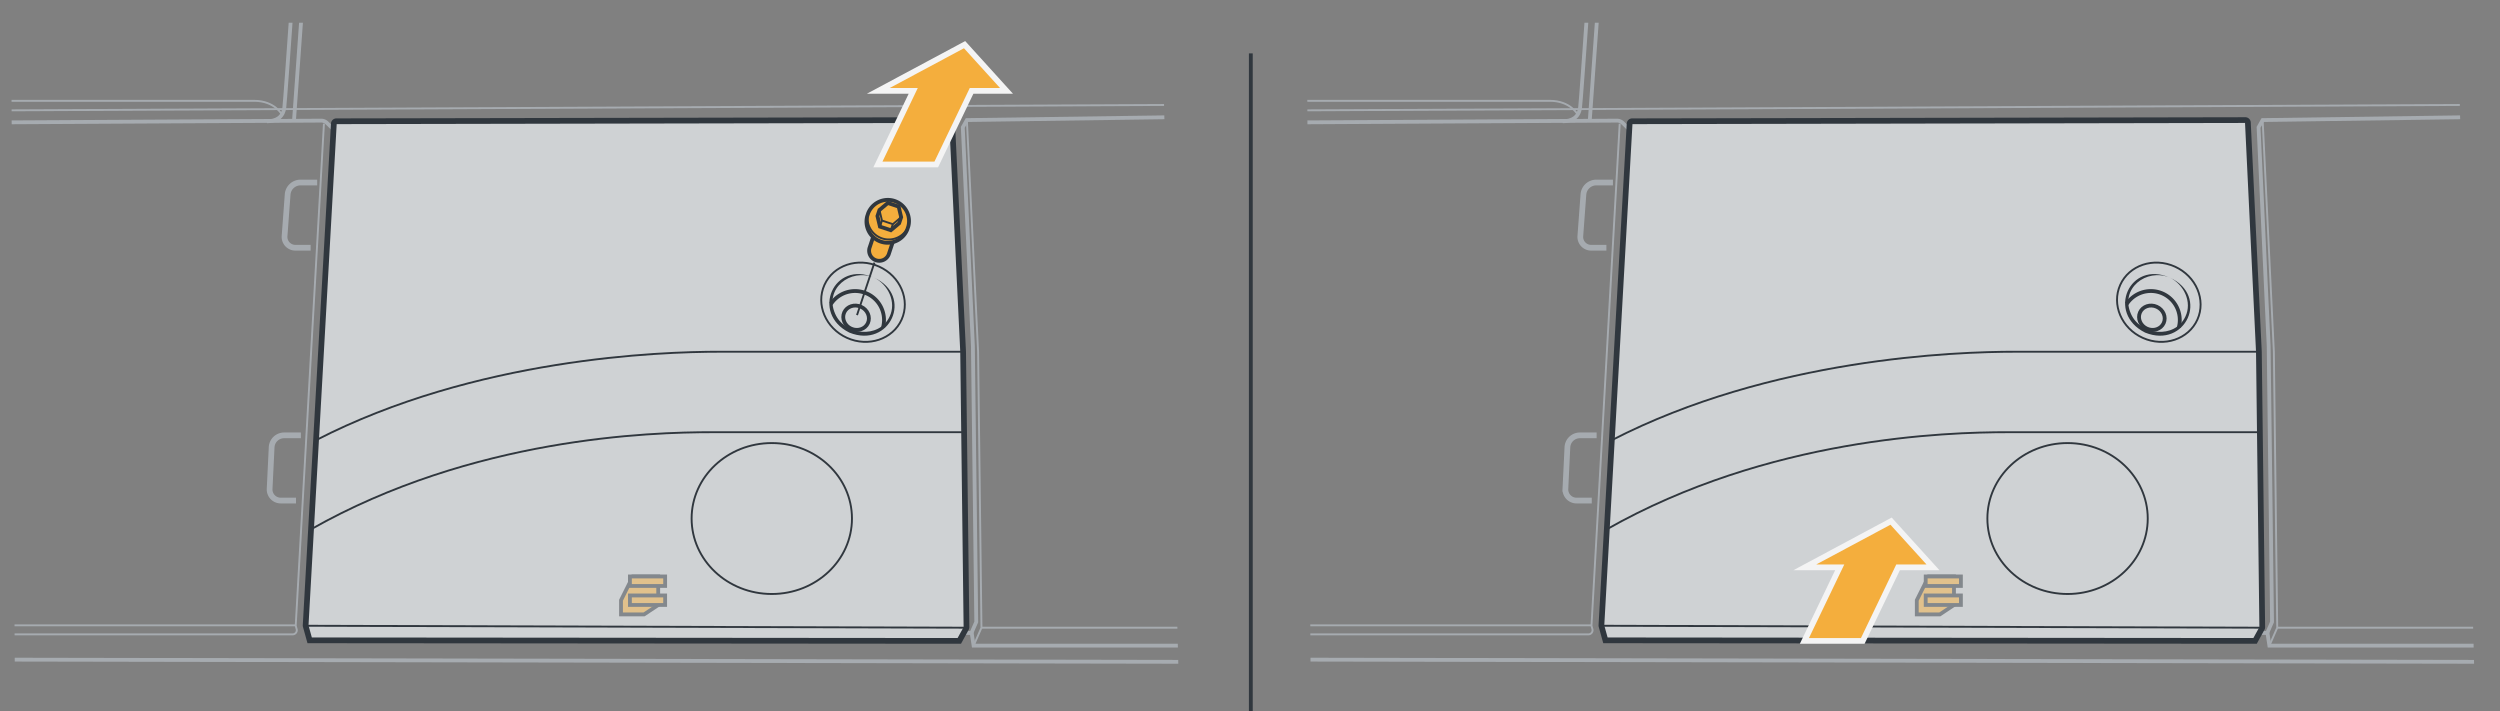 <svg xmlns="http://www.w3.org/2000/svg" xmlns:xlink="http://www.w3.org/1999/xlink" width="654" height="186" viewBox="0 0 654 186"><rect x="0" y="0" width="654" height="186" fill="#808080" stroke="none"/><defs><clipPath id="fd114f7d-2565-4e03-8184-08fb9eff4a8e"><polygon points="308.557 185.906 3.928 185.906 2.901 5.953 303.964 5.953 308.557 185.906" style="fill:none"/></clipPath><clipPath id="a0cdae6c-33e0-404d-9c19-7bb7cb77d0a1"><polygon points="647.53 185.906 342.901 185.906 341.874 5.953 642.938 5.953 647.53 185.906" style="fill:none"/></clipPath></defs><g id="b70a54b0-8cec-46a2-b86b-2751c8b65287" data-name="annotations"><g style="clip-path:url(#fd114f7d-2565-4e03-8184-08fb9eff4a8e)"><line x1="366.01" y1="173.241" x2="-4.715" y2="172.547" style="fill:none;stroke:#a6abb0;stroke-miterlimit:10"/><polyline points="253.924 166.055 255.391 162.702 254.51 90.508 251.868 33.311 252.934 31.409 431.088 28.915" style="fill:none;stroke:#a6abb0;stroke-miterlimit:10"/><polyline points="252.236 165.574 254.194 165.574 254.696 168.902 430.97 168.902" style="fill:none;stroke:#a6abb0;stroke-miterlimit:10"/><polyline points="252.934 31.409 255.87 92.012 256.75 164.206 254.696 168.902" style="fill:none;stroke:#a6abb0;stroke-miterlimit:10;stroke-width:0.5px"/><line x1="256.75" y1="164.206" x2="430.358" y2="164.206" style="fill:none;stroke:#a6abb0;stroke-miterlimit:10;stroke-width:0.5px"/><path d="M422.75,173.158c-.165,7.54-.494,10.023-5.838,14.299s-14.718,10.525-18.994,16.116-5.756,7.236-8.222,8.88-18.912,10.525-28.121,12.498" style="fill:none;stroke:#a6abb0;stroke-miterlimit:10"/><path d="M425.187,173.231c-.164,7.54-.494,10.787-5.838,15.062s-14.718,10.525-18.994,16.116-5.756,7.236-8.222,8.88-18.912,10.525-28.121,12.498" style="fill:none;stroke:#a6abb0;stroke-miterlimit:10;stroke-width:0.5px"/><path d="M84.74,32.355l-7.377,131.231a.672.672,0,0,0,.024.218l.214.769a1.087,1.087,0,0,1-1.047,1.378H.215" style="fill:none;stroke:#a6abb0;stroke-miterlimit:10;stroke-width:0.5px"/><path d="M87.25,33.843,85.537,32.172a2.174,2.174,0,0,0-1.544-.617L-1.05,32.027" style="fill:none;stroke:#a6abb0;stroke-miterlimit:10"/><path d="M69.841,31.726c2.35,0,4.2-.988,4.536-3.59S78.07-23.495,78.07-23.495" style="fill:none;stroke:#a6abb0;stroke-miterlimit:10"/><path d="M73.742,29.976s-1.857-3.603-7.285-3.603H-9.951" style="fill:none;stroke:#a6abb0;stroke-miterlimit:10;stroke-width:0.5px"/><line x1="80.505" y1="-18.681" x2="76.895" y2="31.726" style="fill:none;stroke:#a6abb0;stroke-miterlimit:10"/><line x1="-8.899" y1="28.921" x2="325.71" y2="27.355" style="fill:none;stroke:#a6abb0;stroke-miterlimit:10;stroke-width:0.5px"/><path d="M81.005,167.511h0l-1.025-3.707a.669.669,0,0,1-.024-.218l7.377-131.231a.671.671,0,0,1,.663-.633l160.4-.308a.67.67,0,0,1,.674.613l2.88,59.96c.001.016.002.033.002.049l.878,72.025a.671.671,0,0,1-.056.277l-1.821,3.321Z" style="fill:#cfd2d4;stroke:#30373e;stroke-miterlimit:10;stroke-width:1.5px"/><ellipse cx="225.769" cy="79.063" rx="10.224" ry="11.068" transform="translate(61.128 252.603) rotate(-65.807)" style="fill:none;stroke:#30373e;stroke-miterlimit:10;stroke-width:0.5px"/><path d="M228.66,72.628c10.478,4.782,4.133,18.665-6.462,14.383-10.243-5.078-4.069-19.044,6.462-14.383-6.195-2.569-13.111,2.914-10.188,9.448,2.46,5.675,11.473,6.655,14.248.745,1.847-3.767-.395-8.416-4.061-10.194Z" style="fill:#30373e"/><path d="M231.006,85.635a7.568,7.568,0,0,0-13.627-6.111" style="fill:none;stroke:#30373e;stroke-miterlimit:10"/><ellipse cx="223.948" cy="83.115" rx="3.14" ry="3.399" transform="translate(56.358 253.334) rotate(-65.807)" style="fill:none;stroke:#30373e;stroke-miterlimit:10"/><path d="M251.954,92.012H188.137c-15.3,0-63.714,1.612-105.554,23.183" style="fill:none;stroke:#30373e;stroke-miterlimit:10;stroke-width:0.5px"/><path d="M252.211,113.062H186.198c-15.946,0-62.511,1.367-104.952,25.465" style="fill:none;stroke:#30373e;stroke-miterlimit:10;stroke-width:0.5px"/><line x1="252.834" y1="164.206" x2="79.951" y2="163.697" style="fill:none;stroke:#30373e;stroke-miterlimit:10;stroke-width:0.5px"/><ellipse cx="201.9" cy="135.647" rx="20.974" ry="19.74" style="fill:none;stroke:#30373e;stroke-miterlimit:10;stroke-width:0.5px"/><line x1="77.363" y1="163.587" x2="-3.668" y2="163.587" style="fill:none;stroke:#a6abb0;stroke-miterlimit:10;stroke-width:0.5px"/><g style="opacity:0.48"><polygon points="172.187 158.264 168.488 160.726 162.459 160.726 162.459 157.02 165.554 150.802 172.187 150.802 172.187 158.264" style="fill:#f4ae3d;stroke:#30373e;stroke-miterlimit:10"/><rect x="164.789" y="155.776" width="9.211" height="2.487" transform="translate(338.789 314.04) rotate(-180)" style="fill:#f4ae3d;stroke:#30373e;stroke-miterlimit:10"/><rect x="164.789" y="150.802" width="9.211" height="2.487" transform="translate(338.789 304.091) rotate(-180)" style="fill:#f4ae3d;stroke:#30373e;stroke-miterlimit:10"/></g><path d="M227.447,64.911a2.654,2.654,0,0,0,5.026,1.669l2.565-7.724a2.654,2.654,0,0,0-5.026-1.669Z" style="fill:#f4ae3d;stroke:#30373e;stroke-miterlimit:10"/><line x1="224.193" y1="82.435" x2="228.754" y2="68.7" style="fill:#f4ae3d;stroke:#30373e;stroke-miterlimit:10;stroke-width:0.5px"/><path d="M237.336,60.069a5.539,5.539,0,0,1-10.49-3.483l.287-.865a5.539,5.539,0,0,1,10.489,3.483Z" style="fill:#f4ae3d;stroke:#30373e;stroke-miterlimit:10"/><path d="M227.134,55.721a5.539,5.539,0,0,0,10.489,3.483" style="fill:none;stroke:#30373e;stroke-miterlimit:10;stroke-width:0.5px"/><polygon points="230.069 54.931 232.25 53.106 235.088 54.048 235.744 56.815 235.216 58.405 233.035 60.23 230.197 59.287 229.541 56.52 230.069 54.931" style="fill:none;stroke:#30373e;stroke-miterlimit:10"/><polyline points="235.744 56.815 233.563 58.64 230.725 57.698 230.069 54.931" style="fill:none;stroke:#30373e;stroke-miterlimit:10;stroke-width:0.5px"/><line x1="233.563" y1="58.64" x2="233.035" y2="60.23" style="fill:none;stroke:#30373e;stroke-miterlimit:10;stroke-width:0.5px"/><line x1="230.197" y1="59.287" x2="230.725" y2="57.698" style="fill:none;stroke:#30373e;stroke-miterlimit:10;stroke-width:0.5px"/><polygon points="244.924 43.027 254.169 23.764 263.294 23.764 252.334 11.683 229.777 23.764 238.903 23.764 229.658 43.027 244.924 43.027" style="fill:#f4ae3d;stroke:#f4f4f4;stroke-miterlimit:10;stroke-width:1.5px"/></g><line x1="327.215" y1="13.963" x2="327.215" y2="190.189" style="fill:none;stroke:#30373e;stroke-miterlimit:10"/><path d="M82.974,47.748H78.568a3.381,3.381,0,0,0-3.317,3.089l-.805,10.88a2.829,2.829,0,0,0,2.86,3.089h3.958" style="fill:none;stroke:#a6abb0;stroke-miterlimit:10;stroke-width:1.5px"/><path d="M78.706,113.889H74.3a3.276,3.276,0,0,0-3.238,3.089l-.527,10.881a2.915,2.915,0,0,0,2.939,3.089h3.958" style="fill:none;stroke:#a6abb0;stroke-miterlimit:10;stroke-width:1.5px"/><g style="clip-path:url(#a0cdae6c-33e0-404d-9c19-7bb7cb77d0a1)"><line x1="704.983" y1="173.241" x2="334.258" y2="172.547" style="fill:none;stroke:#a6abb0;stroke-miterlimit:10"/><polyline points="592.897 166.055 594.364 162.702 593.484 90.508 590.841 33.311 591.907 31.409 770.062 28.915" style="fill:none;stroke:#a6abb0;stroke-miterlimit:10"/><polyline points="591.209 165.574 593.167 165.574 593.669 168.902 769.943 168.902" style="fill:none;stroke:#a6abb0;stroke-miterlimit:10"/><polyline points="591.907 31.409 594.843 92.012 595.723 164.206 593.669 168.902" style="fill:none;stroke:#a6abb0;stroke-miterlimit:10;stroke-width:0.5px"/><line x1="595.723" y1="164.206" x2="769.331" y2="164.206" style="fill:none;stroke:#a6abb0;stroke-miterlimit:10;stroke-width:0.5px"/><path d="M423.713,32.355l-7.377,131.231a.672.672,0,0,0,.024.218l.214.769a1.087,1.087,0,0,1-1.047,1.378H339.188" style="fill:none;stroke:#a6abb0;stroke-miterlimit:10;stroke-width:0.5px"/><path d="M426.224,33.843,424.51,32.172a2.174,2.174,0,0,0-1.544-.617l-85.042.472" style="fill:none;stroke:#a6abb0;stroke-miterlimit:10"/><path d="M408.814,31.726c2.35,0,4.2-.988,4.536-3.59s3.694-51.631,3.694-51.631" style="fill:none;stroke:#a6abb0;stroke-miterlimit:10"/><path d="M412.715,29.976s-1.857-3.603-7.285-3.603H329.022" style="fill:none;stroke:#a6abb0;stroke-miterlimit:10;stroke-width:0.5px"/><line x1="419.478" y1="-18.681" x2="415.868" y2="31.726" style="fill:none;stroke:#a6abb0;stroke-miterlimit:10"/><line x1="330.074" y1="28.921" x2="664.683" y2="27.355" style="fill:none;stroke:#a6abb0;stroke-miterlimit:10;stroke-width:0.5px"/><path d="M419.979,167.511h0l-1.025-3.707a.669.669,0,0,1-.024-.218l7.377-131.231a.671.671,0,0,1,.663-.633l160.4-.308a.67.67,0,0,1,.674.613l2.88,59.96c.001.016.002.033.002.049l.878,72.025a.671.671,0,0,1-.056.277l-1.821,3.321Z" style="fill:#cfd2d4;stroke:#30373e;stroke-miterlimit:10;stroke-width:1.5px"/><ellipse cx="564.742" cy="79.063" rx="10.224" ry="11.068" transform="translate(261.189 561.805) rotate(-65.807)" style="fill:none;stroke:#30373e;stroke-miterlimit:10;stroke-width:0.5px"/><path d="M567.633,72.628c10.478,4.782,4.133,18.665-6.462,14.383-10.243-5.078-4.069-19.044,6.462-14.383-6.195-2.569-13.111,2.914-10.188,9.448,2.46,5.675,11.473,6.655,14.248.745,1.847-3.767-.395-8.416-4.061-10.194Z" style="fill:#30373e"/><path d="M569.979,85.635a7.568,7.568,0,0,0-13.627-6.111" style="fill:none;stroke:#30373e;stroke-miterlimit:10"/><ellipse cx="562.922" cy="83.115" rx="3.14" ry="3.399" transform="translate(256.418 562.536) rotate(-65.807)" style="fill:none;stroke:#30373e;stroke-miterlimit:10"/><path d="M590.927,92.012H527.11c-15.3,0-63.714,1.612-105.554,23.183" style="fill:none;stroke:#30373e;stroke-miterlimit:10;stroke-width:0.5px"/><path d="M591.184,113.062H525.171c-15.946,0-62.511,1.367-104.952,25.465" style="fill:none;stroke:#30373e;stroke-miterlimit:10;stroke-width:0.5px"/><line x1="591.808" y1="164.206" x2="418.924" y2="163.697" style="fill:none;stroke:#30373e;stroke-miterlimit:10;stroke-width:0.5px"/><ellipse cx="540.874" cy="135.647" rx="20.974" ry="19.74" style="fill:none;stroke:#30373e;stroke-miterlimit:10;stroke-width:0.5px"/><line x1="416.336" y1="163.587" x2="335.305" y2="163.587" style="fill:none;stroke:#a6abb0;stroke-miterlimit:10;stroke-width:0.5px"/><g style="opacity:0.48"><polygon points="511.16 158.264 507.461 160.726 501.432 160.726 501.432 157.02 504.527 150.802 511.16 150.802 511.16 158.264" style="fill:#f4ae3d;stroke:#30373e;stroke-miterlimit:10"/><rect x="503.762" y="155.776" width="9.211" height="2.487" transform="translate(1016.735 314.04) rotate(-180)" style="fill:#f4ae3d;stroke:#30373e;stroke-miterlimit:10"/><rect x="503.762" y="150.802" width="9.211" height="2.487" transform="translate(1016.735 304.091) rotate(-180)" style="fill:#f4ae3d;stroke:#30373e;stroke-miterlimit:10"/></g><polygon points="487.294 167.674 496.539 148.411 505.664 148.411 494.703 136.33 472.147 148.411 481.273 148.411 472.028 167.674 487.294 167.674" style="fill:#f4ae3d;stroke:#f4f4f4;stroke-miterlimit:10;stroke-width:1.5px"/></g><path d="M421.947,47.748H417.541a3.381,3.381,0,0,0-3.317,3.089l-.805,10.88a2.829,2.829,0,0,0,2.86,3.089h3.958" style="fill:none;stroke:#a6abb0;stroke-miterlimit:10;stroke-width:1.5px"/><path d="M417.679,113.889h-4.406a3.276,3.276,0,0,0-3.238,3.089l-.527,10.881a2.915,2.915,0,0,0,2.939,3.089h3.958" style="fill:none;stroke:#a6abb0;stroke-miterlimit:10;stroke-width:1.5px"/></g></svg>
